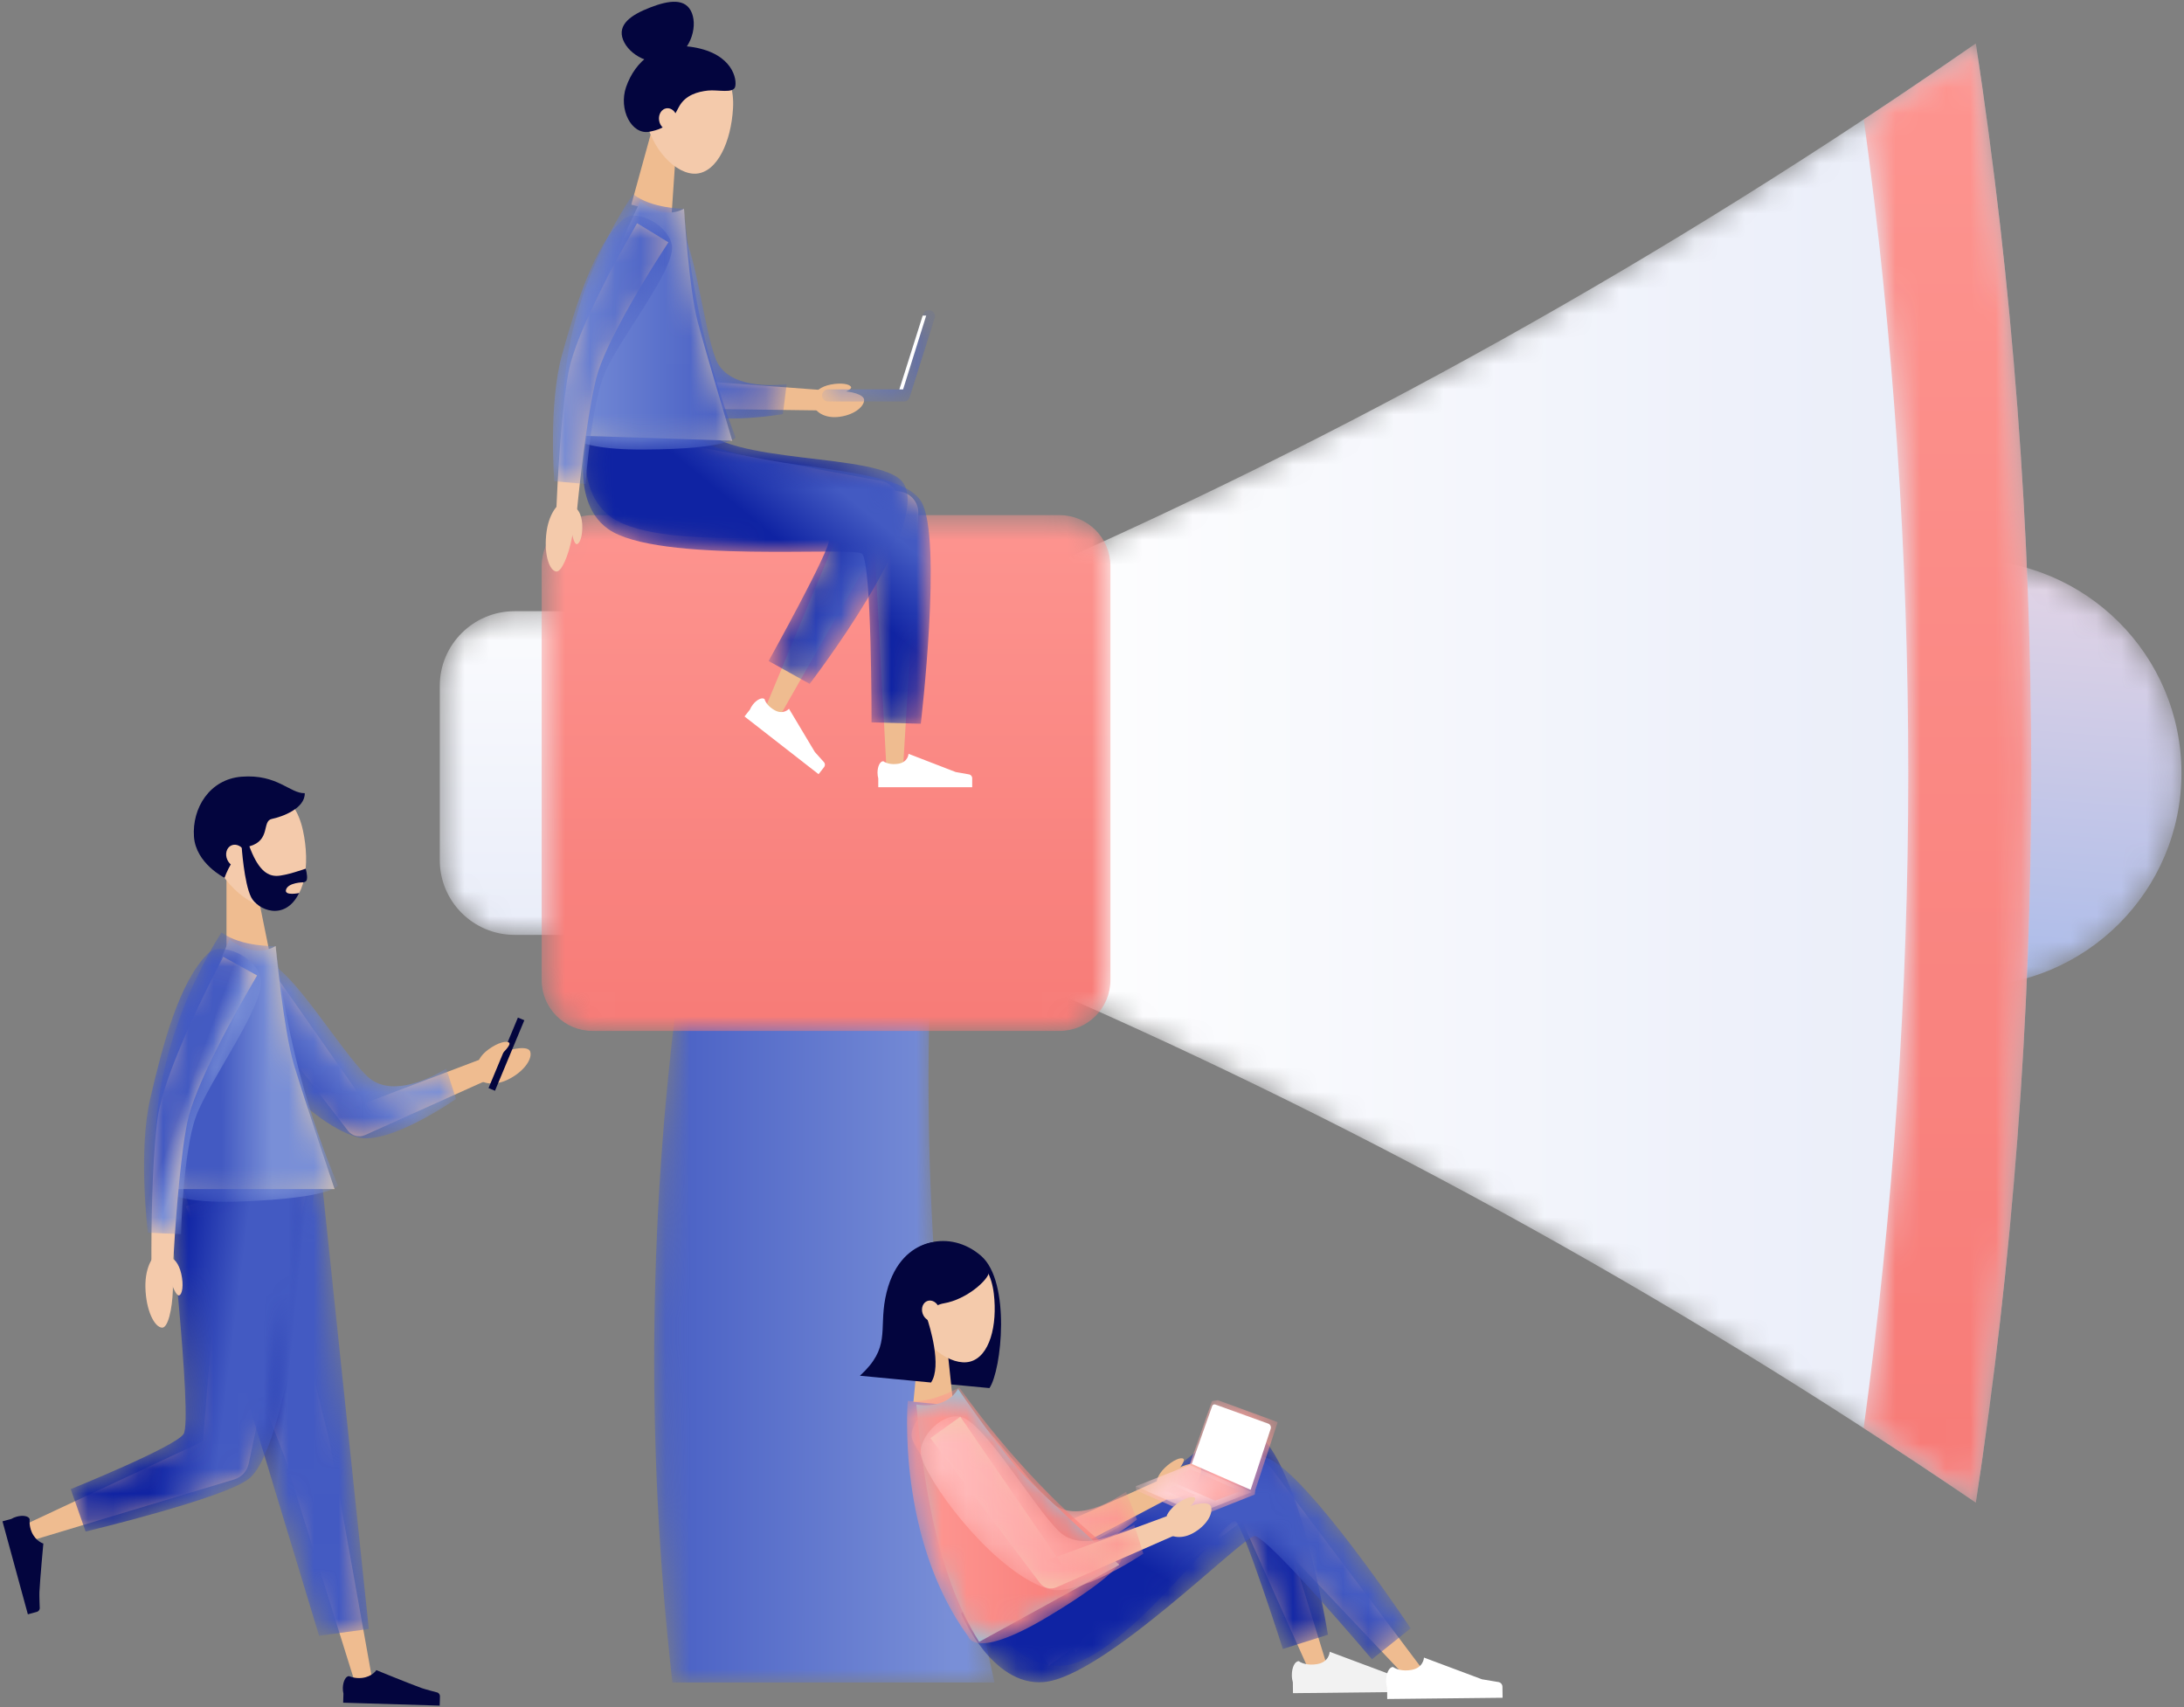<svg width="87" height="68" viewBox="0 0 87 68" fill="none" xmlns="http://www.w3.org/2000/svg">
<rect x="0" y="0" width="87" height="68" fill="#808080" stroke="none"/>
<g clip-path="url(#clip0_131_38983)">
<mask id="mask0_131_38983" style="mask-type:luminance" maskUnits="userSpaceOnUse" x="69" y="22" width="18" height="18">
<path d="M86.898 30.794C86.898 35.49 83.084 39.297 78.381 39.297C73.675 39.297 69.863 35.49 69.863 30.794C69.863 26.098 73.675 22.291 78.381 22.291C83.084 22.291 86.898 26.098 86.898 30.794Z" fill="url(#paint0_linear_131_38983)"/>
</mask>
<g mask="url(#mask0_131_38983)">
<path fill-rule="evenodd" clip-rule="evenodd" d="M86.898 30.794C86.898 35.49 83.084 39.297 78.381 39.297C73.675 39.297 69.863 35.49 69.863 30.794C69.863 26.098 73.675 22.291 78.381 22.291C83.084 22.291 86.898 26.098 86.898 30.794Z" fill="url(#paint1_linear_131_38983)"/>
</g>
<mask id="mask1_131_38983" style="mask-type:luminance" maskUnits="userSpaceOnUse" x="26" y="38" width="14" height="30">
<path d="M39.614 67.025C35.338 67.025 31.061 67.025 26.785 67.025C25.706 57.507 25.83 47.876 27.159 38.358C30.469 38.358 33.777 38.358 37.087 38.358C36.68 47.876 37.523 57.507 39.614 67.025Z" fill="url(#paint2_linear_131_38983)"/>
</mask>
<g mask="url(#mask1_131_38983)">
<path fill-rule="evenodd" clip-rule="evenodd" d="M39.614 67.025C35.338 67.025 31.061 67.025 26.785 67.025C25.706 57.507 25.83 47.876 27.159 38.358C30.469 38.358 33.777 38.358 37.087 38.358C36.68 47.876 37.523 57.507 39.614 67.025Z" fill="url(#paint3_linear_131_38983)"/>
</g>
<mask id="mask2_131_38983" style="mask-type:luminance" maskUnits="userSpaceOnUse" x="40" y="1" width="41" height="59">
<path d="M78.708 59.858C66.33 51.433 53.428 44.381 40.21 38.74C40.486 33.572 40.493 28.392 40.23 23.224C53.456 17.494 66.355 10.315 78.708 1.73C81.652 20.986 81.652 40.602 78.708 59.858Z" fill="url(#paint4_linear_131_38983)"/>
</mask>
<g mask="url(#mask2_131_38983)">
<path fill-rule="evenodd" clip-rule="evenodd" d="M78.708 59.858C66.33 51.433 53.428 44.381 40.21 38.74C40.486 33.572 40.493 28.392 40.23 23.224C53.456 17.494 66.355 10.315 78.708 1.73C81.652 20.986 81.652 40.602 78.708 59.858Z" fill="url(#paint5_linear_131_38983)"/>
</g>
<mask id="mask3_131_38983" style="mask-type:luminance" maskUnits="userSpaceOnUse" x="74" y="1" width="7" height="59">
<path d="M78.708 1.73C77.228 2.758 75.74 3.766 74.244 4.754C76.609 22.047 76.606 39.598 74.238 56.891C75.735 57.86 77.225 58.849 78.708 59.858C81.652 40.602 81.652 20.986 78.708 1.73Z" fill="url(#paint6_linear_131_38983)"/>
</mask>
<g mask="url(#mask3_131_38983)">
<path fill-rule="evenodd" clip-rule="evenodd" d="M78.708 1.73C77.228 2.758 75.74 3.766 74.244 4.754C76.609 22.047 76.606 39.598 74.238 56.891C75.735 57.86 77.225 58.849 78.708 59.858C81.652 40.602 81.652 20.986 78.708 1.73Z" fill="url(#paint7_linear_131_38983)"/>
</g>
<mask id="mask4_131_38983" style="mask-type:luminance" maskUnits="userSpaceOnUse" x="17" y="24" width="10" height="14">
<path d="M23.056 24.347H20.499C18.854 24.347 17.519 25.678 17.519 27.321V34.267C17.519 35.91 18.854 37.242 20.499 37.242H23.056C24.702 37.242 26.035 35.91 26.035 34.267V27.321C26.035 25.678 24.702 24.347 23.056 24.347Z" fill="url(#paint8_linear_131_38983)"/>
</mask>
<g mask="url(#mask4_131_38983)">
<path fill-rule="evenodd" clip-rule="evenodd" d="M23.056 24.347H20.499C18.854 24.347 17.519 25.678 17.519 27.321V34.267C17.519 35.91 18.854 37.242 20.499 37.242H23.056C24.702 37.242 26.035 35.91 26.035 34.267V27.321C26.035 25.678 24.702 24.347 23.056 24.347Z" fill="url(#paint9_linear_131_38983)"/>
</g>
<mask id="mask5_131_38983" style="mask-type:luminance" maskUnits="userSpaceOnUse" x="21" y="20" width="24" height="22">
<path d="M42.206 20.521H23.605C22.485 20.521 21.577 21.427 21.577 22.546V39.043C21.577 40.161 22.485 41.068 23.605 41.068H42.206C43.327 41.068 44.234 40.161 44.234 39.043V22.546C44.234 21.427 43.327 20.521 42.206 20.521Z" fill="url(#paint10_linear_131_38983)"/>
</mask>
<g mask="url(#mask5_131_38983)">
<path fill-rule="evenodd" clip-rule="evenodd" d="M42.206 20.521H23.605C22.485 20.521 21.577 21.427 21.577 22.546V39.043C21.577 40.161 22.485 41.068 23.605 41.068H42.206C43.327 41.068 44.234 40.161 44.234 39.043V22.546C44.234 21.427 43.327 20.521 42.206 20.521Z" fill="url(#paint11_linear_131_38983)"/>
</g>
<path fill-rule="evenodd" clip-rule="evenodd" d="M26.75 8.591L25.148 8.152L25.991 5.094L26.969 5.363L26.75 8.591Z" fill="#EFBC90"/>
<path fill-rule="evenodd" clip-rule="evenodd" d="M29.2 4.311C29.125 5.64 28.577 6.851 27.741 6.917C26.959 6.979 25.911 5.959 25.688 4.563C25.452 3.094 26.012 2.197 27.167 2.123C28.392 2.044 29.283 2.854 29.2 4.311Z" fill="#F4CAAB"/>
<path fill-rule="evenodd" clip-rule="evenodd" d="M27.043 4.262C27.3 3.777 27.811 3.651 28.196 3.608C28.583 3.564 29.209 3.736 29.285 3.458C29.363 3.18 29.205 2.15 27.625 1.881C26.194 1.638 25.3 2.438 24.942 3.462C24.631 4.357 25.157 5.385 25.872 5.247C26.586 5.108 26.731 4.849 27.043 4.262Z" fill="#03053E"/>
<path fill-rule="evenodd" clip-rule="evenodd" d="M26.969 4.69C27.003 4.926 26.871 5.141 26.674 5.17C26.476 5.198 26.289 5.03 26.255 4.794C26.22 4.557 26.352 4.343 26.549 4.314C26.747 4.285 26.934 4.454 26.969 4.69Z" fill="#F4CAAB"/>
<path fill-rule="evenodd" clip-rule="evenodd" d="M27.562 0.521C27.798 1.13 27.467 2.094 26.71 2.388C25.954 2.681 25.057 2.194 24.82 1.585C24.583 0.977 25.139 0.593 25.897 0.299C26.653 0.005 27.324 -0.087 27.562 0.521Z" fill="#03053E"/>
<path fill-rule="evenodd" clip-rule="evenodd" d="M34.423 15.944C34.408 16.235 33.955 16.569 33.336 16.614C32.764 16.655 32.388 16.331 32.384 16.038C32.378 15.381 34.445 15.495 34.423 15.944Z" fill="#EFBC90"/>
<path fill-rule="evenodd" clip-rule="evenodd" d="M35.089 19.156L34.974 19.135L26.723 17.611L25.271 17.343L24.909 20.463L26.384 20.533L33.542 20.871L30.645 27.819L30.507 28.149L31.111 28.445L31.288 28.134L35.682 20.429C35.728 20.348 35.762 20.256 35.781 20.16C35.867 19.692 35.558 19.242 35.089 19.156Z" fill="#EFBC90"/>
<path fill-rule="evenodd" clip-rule="evenodd" d="M35.889 19.587L35.784 19.567L26.63 17.885L25.179 17.618L24.801 20.717L26.275 20.805L34.816 21.315L35.285 30.117L35.303 30.474L35.981 30.477L36.002 30.119L36.58 20.467C36.605 20.047 36.313 19.665 35.889 19.587Z" fill="#EFBC90"/>
<mask id="mask6_131_38983" style="mask-type:luminance" maskUnits="userSpaceOnUse" x="23" y="16" width="14" height="12">
<path d="M27.807 16.884C28.854 18.567 35.074 17.985 35.969 19.221C37.165 20.869 32.252 27.242 32.252 27.242L30.618 26.331C30.618 26.331 33.122 21.823 33.021 21.5C32.893 21.089 26.067 22.062 24.22 20.506C22.787 19.298 23.496 16.884 23.496 16.884H27.807Z" fill="url(#paint12_linear_131_38983)"/>
</mask>
<g mask="url(#mask6_131_38983)">
<path fill-rule="evenodd" clip-rule="evenodd" d="M27.807 16.884C28.854 18.567 35.074 17.985 35.969 19.221C37.165 20.869 32.252 27.242 32.252 27.242L30.618 26.331C30.618 26.331 33.122 21.823 33.021 21.5C32.893 21.089 26.067 22.062 24.22 20.506C22.787 19.298 23.496 16.884 23.496 16.884H27.807Z" fill="url(#paint13_linear_131_38983)"/>
</g>
<mask id="mask7_131_38983" style="mask-type:luminance" maskUnits="userSpaceOnUse" x="23" y="16" width="15" height="13">
<path d="M27.32 16.884C28.233 18.952 35.652 18.188 36.704 19.991C37.553 21.445 36.68 28.83 36.68 28.83L34.718 28.776C34.718 28.776 34.729 22.489 34.345 22.063C34.062 21.749 26.186 22.474 24.22 21.07C22.538 19.868 23.495 16.884 23.495 16.884H27.32Z" fill="url(#paint14_linear_131_38983)"/>
</mask>
<g mask="url(#mask7_131_38983)">
<path fill-rule="evenodd" clip-rule="evenodd" d="M27.32 16.884C28.233 18.952 35.652 18.188 36.704 19.991C37.553 21.445 36.68 28.83 36.68 28.83L34.718 28.776C34.718 28.776 34.729 22.489 34.345 22.063C34.062 21.749 26.186 22.474 24.22 21.07C22.538 19.868 23.495 16.884 23.495 16.884H27.32Z" fill="url(#paint15_linear_131_38983)"/>
</g>
<path fill-rule="evenodd" clip-rule="evenodd" d="M26.97 9.261L28.086 15.607L27.555 15.153L32.21 15.498L32.633 15.529L32.597 16.348L32.173 16.343L27.505 16.281C27.249 16.278 27.035 16.097 26.982 15.857L25.42 8.845L26.848 8.562L26.97 9.261Z" fill="#EFBC90"/>
<mask id="mask8_131_38983" style="mask-type:luminance" maskUnits="userSpaceOnUse" x="24" y="8" width="8" height="9">
<path d="M24.773 9.409C24.662 10.928 25.646 14.873 27.198 16.23C28.12 17.036 31.188 16.495 31.188 16.495L31.337 15.3C31.337 15.3 29.043 15.645 28.517 14.313C27.993 12.981 27.662 9.345 26.887 8.791C26.203 8.302 24.822 8.727 24.773 9.409Z" fill="url(#paint16_linear_131_38983)"/>
</mask>
<g mask="url(#mask8_131_38983)">
<path fill-rule="evenodd" clip-rule="evenodd" d="M24.773 9.409C24.662 10.928 25.646 14.873 27.198 16.23C28.12 17.036 31.188 16.495 31.188 16.495L31.337 15.3C31.337 15.3 29.043 15.645 28.517 14.313C27.993 12.981 27.662 9.345 26.887 8.791C26.203 8.302 24.822 8.727 24.773 9.409Z" fill="url(#paint17_linear_131_38983)"/>
</g>
<path fill-rule="evenodd" clip-rule="evenodd" d="M25.514 8.004C25.514 8.004 26.36 8.794 27.247 8.314C27.247 8.314 27.442 11.499 27.789 12.807C28.136 14.115 29.17 17.555 29.17 17.555L22.841 17.349C22.767 14.445 23.971 11.189 25.514 8.004Z" fill="#DBC6AF"/>
<mask id="mask9_131_38983" style="mask-type:luminance" maskUnits="userSpaceOnUse" x="22" y="7" width="8" height="11">
<path d="M25.221 7.734C25.221 7.734 22.049 12.151 22.508 16.988C22.508 16.988 22.217 17.926 25.654 17.909C29.09 17.891 29.302 17.425 29.302 17.425C28.299 14.804 27.551 11.851 27.247 8.314C27.247 8.314 25.963 8.32 25.221 7.734Z" fill="url(#paint18_linear_131_38983)"/>
</mask>
<g mask="url(#mask9_131_38983)">
<path fill-rule="evenodd" clip-rule="evenodd" d="M25.221 7.734C25.221 7.734 22.049 12.151 22.508 16.988C22.508 16.988 22.217 17.926 25.654 17.909C29.09 17.891 29.302 17.425 29.302 17.425C28.299 14.804 27.551 11.851 27.247 8.314C27.247 8.314 25.963 8.32 25.221 7.734Z" fill="url(#paint19_linear_131_38983)"/>
</g>
<path fill-rule="evenodd" clip-rule="evenodd" d="M26.241 10.25C25.779 10.974 25.326 11.73 24.909 12.487C24.701 12.866 24.5 13.249 24.315 13.633C24.13 14.017 23.96 14.407 23.833 14.785C23.803 14.88 23.776 14.97 23.751 15.063L23.68 15.37C23.635 15.578 23.593 15.788 23.555 16.001C23.477 16.427 23.409 16.858 23.346 17.291C23.223 18.157 23.118 19.033 23.028 19.903L22.986 20.324L22.163 20.267L22.183 19.845C22.223 18.952 22.279 18.068 22.355 17.178C22.393 16.733 22.438 16.288 22.492 15.839C22.52 15.616 22.552 15.39 22.587 15.164L22.646 14.822C22.671 14.699 22.7 14.575 22.732 14.458C22.863 13.99 23.028 13.56 23.203 13.137C23.38 12.716 23.57 12.305 23.767 11.899C24.162 11.086 24.578 10.3 25.028 9.51L25.379 8.892L26.625 9.652L26.241 10.25Z" fill="#F4CAAB"/>
<mask id="mask10_131_38983" style="mask-type:luminance" maskUnits="userSpaceOnUse" x="22" y="8" width="5" height="12">
<path d="M24.814 8.741C23.676 9.756 22.942 12.141 22.389 14.126C21.837 16.11 22.08 19.171 22.08 19.171L23.328 19.28C23.328 19.28 23.536 16.186 24.087 14.865C24.639 13.544 26.934 10.702 26.763 9.764C26.612 8.939 25.325 8.285 24.814 8.741Z" fill="url(#paint20_linear_131_38983)"/>
</mask>
<g mask="url(#mask10_131_38983)">
<path fill-rule="evenodd" clip-rule="evenodd" d="M24.814 8.741C23.676 9.756 22.942 12.141 22.389 14.126C21.837 16.11 22.08 19.171 22.08 19.171L23.328 19.28C23.328 19.28 23.536 16.186 24.087 14.865C24.639 13.544 26.934 10.702 26.763 9.764C26.612 8.939 25.325 8.285 24.814 8.741Z" fill="url(#paint21_linear_131_38983)"/>
</g>
<path fill-rule="evenodd" clip-rule="evenodd" d="M22.142 22.765C21.86 22.695 21.653 22.018 21.775 21.162C21.888 20.374 22.31 19.914 22.601 19.961C23.25 20.066 22.581 22.873 22.142 22.765Z" fill="#F4CAAB"/>
<path fill-rule="evenodd" clip-rule="evenodd" d="M22.978 21.676C23.105 21.657 23.218 21.325 23.193 20.885C23.169 20.479 23 20.222 22.871 20.23C22.582 20.246 22.782 21.706 22.978 21.676Z" fill="#F4CAAB"/>
<path fill-rule="evenodd" clip-rule="evenodd" d="M38.583 30.845L38.069 30.754V30.754L36.19 30.028V30.044C36.19 30.044 36.168 30.365 35.779 30.425C35.491 30.47 35.305 30.393 35.225 30.35C35.207 30.333 35.192 30.323 35.183 30.323C35.058 30.323 34.956 30.528 34.956 30.78C34.956 30.864 34.968 30.941 34.986 31.008V31.359H38.728V31.004C38.728 30.921 38.664 30.852 38.583 30.845Z" fill="white"/>
<path fill-rule="evenodd" clip-rule="evenodd" d="M32.809 30.346L32.461 29.958V29.959L31.429 28.233L31.419 28.244C31.419 28.244 31.203 28.484 30.858 28.292C30.604 28.15 30.504 27.976 30.469 27.893C30.465 27.868 30.46 27.851 30.453 27.846C30.354 27.769 30.147 27.868 29.991 28.067C29.941 28.132 29.901 28.2 29.875 28.265L29.658 28.541L32.608 30.84L32.827 30.56C32.877 30.495 32.87 30.402 32.809 30.346Z" fill="white"/>
<path fill-rule="evenodd" clip-rule="evenodd" d="M33.904 15.424C33.868 15.302 33.524 15.234 33.089 15.319C32.691 15.398 32.458 15.601 32.483 15.728C32.539 16.011 33.961 15.614 33.904 15.424Z" fill="#EFBC90"/>
<path fill-rule="evenodd" clip-rule="evenodd" d="M39.415 55.295L36.581 55.025C35.823 53.351 35.587 52.082 35.833 50.801C36.094 49.428 37.842 48.949 39.083 50.029C40.271 51.063 39.903 54.575 39.415 55.295Z" fill="#03053E"/>
<path fill-rule="evenodd" clip-rule="evenodd" d="M37.978 55.993L36.387 55.842L36.678 52.805L37.649 52.898L37.978 55.993Z" fill="#EFBC90"/>
<path fill-rule="evenodd" clip-rule="evenodd" d="M39.589 51.532C39.739 52.804 39.42 54.042 38.639 54.242C37.908 54.431 36.746 53.638 36.303 52.352C35.835 50.998 36.217 50.056 37.298 49.795C38.448 49.518 39.425 50.138 39.589 51.532Z" fill="#F4CAAB"/>
<path fill-rule="evenodd" clip-rule="evenodd" d="M37.693 49.49C37.331 49.456 37.08 49.465 36.757 49.594C36.238 49.803 35.526 50.352 35.264 51.726C35.019 53.007 35.477 53.689 34.255 54.803L37.088 55.073C37.533 54.417 37.025 52.801 36.932 52.522C37.036 52.269 37.166 51.993 37.6 51.919C38.531 51.758 39.364 50.973 39.39 50.697C39.417 50.421 38.66 49.582 37.693 49.49Z" fill="#03053E"/>
<path fill-rule="evenodd" clip-rule="evenodd" d="M37.411 52.106C37.485 52.324 37.398 52.55 37.216 52.611C37.035 52.673 36.828 52.546 36.754 52.328C36.68 52.111 36.767 51.885 36.949 51.823C37.13 51.762 37.337 51.889 37.411 52.106Z" fill="#F4CAAB"/>
<path fill-rule="evenodd" clip-rule="evenodd" d="M48.923 57.467L48.828 57.537L42.016 62.517L40.819 63.394L42.858 65.811L43.927 64.781L49.114 59.781L52.212 66.693L52.36 67.022L52.994 66.785L52.888 66.44L50.266 57.912C50.238 57.823 50.195 57.733 50.137 57.654C49.854 57.268 49.31 57.184 48.923 57.467Z" fill="#EFBC90"/>
<path fill-rule="evenodd" clip-rule="evenodd" d="M49.558 58.287L49.465 58.34L41.344 62.998L40.056 63.736L41.786 66.358L49.862 60.31L55.961 66.759L56.209 67.021L56.73 66.584L56.513 66.295L50.662 58.513C50.408 58.175 49.935 58.071 49.558 58.287Z" fill="#EFBC90"/>
<mask id="mask11_131_38983" style="mask-type:luminance" maskUnits="userSpaceOnUse" x="39" y="56" width="14" height="11">
<path d="M42.231 61.222C44.189 61.619 48.054 56.671 49.578 56.868C51.613 57.132 52.899 65.12 52.899 65.12L51.102 65.687C51.102 65.687 49.523 60.746 49.215 60.596C48.826 60.407 44.831 66.068 42.415 66.344C40.539 66.559 39.256 64.375 39.256 64.375L42.231 61.222Z" fill="url(#paint22_linear_131_38983)"/>
</mask>
<g mask="url(#mask11_131_38983)">
<path fill-rule="evenodd" clip-rule="evenodd" d="M42.231 61.222C44.189 61.619 48.054 56.671 49.578 56.868C51.613 57.132 52.899 65.12 52.899 65.12L51.102 65.687C51.102 65.687 49.523 60.746 49.215 60.596C48.826 60.407 44.831 66.068 42.415 66.344C40.539 66.559 39.256 64.375 39.256 64.375L42.231 61.222Z" fill="url(#paint23_linear_131_38983)"/>
</g>
<mask id="mask12_131_38983" style="mask-type:luminance" maskUnits="userSpaceOnUse" x="38" y="58" width="19" height="10">
<path d="M41.221 61.78C43.27 62.774 48.464 57.367 50.447 58.067C52.047 58.632 56.193 64.865 56.193 64.865L54.653 66.099C54.653 66.099 50.562 61.268 49.987 61.19C49.566 61.133 43.995 66.806 41.572 67.007C39.497 67.178 38.285 64.266 38.285 64.266L41.221 61.78Z" fill="url(#paint24_linear_131_38983)"/>
</mask>
<g mask="url(#mask12_131_38983)">
<path fill-rule="evenodd" clip-rule="evenodd" d="M41.221 61.78C43.27 62.774 48.464 57.367 50.447 58.067C52.047 58.632 56.193 64.865 56.193 64.865L54.653 66.099C54.653 66.099 50.562 61.268 49.987 61.19C49.566 61.133 43.995 66.806 41.572 67.007C39.497 67.178 38.285 64.266 38.285 64.266L41.221 61.78Z" fill="url(#paint25_linear_131_38983)"/>
</g>
<path fill-rule="evenodd" clip-rule="evenodd" d="M38.213 56.218L42.18 61.215L41.492 61.067L45.706 59.177L46.095 59.003L46.457 59.744L46.08 59.942L41.991 62.089C41.761 62.209 41.487 62.151 41.323 61.965L41.303 61.941L36.642 56.592L37.768 55.658L38.213 56.218Z" fill="#EFBC90"/>
<mask id="mask13_131_38983" style="mask-type:luminance" maskUnits="userSpaceOnUse" x="36" y="55" width="10" height="8">
<path d="M36.362 57.389C36.984 58.762 39.786 61.682 41.779 62.132C42.962 62.399 45.292 60.532 45.292 60.532L44.857 59.422C44.857 59.422 43.022 60.803 41.937 59.891C40.852 58.98 38.845 55.972 37.908 55.856C37.083 55.752 36.082 56.772 36.362 57.389Z" fill="url(#paint26_linear_131_38983)"/>
</mask>
<g mask="url(#mask13_131_38983)">
<path fill-rule="evenodd" clip-rule="evenodd" d="M36.362 57.389C36.984 58.762 39.786 61.682 41.779 62.132C42.962 62.399 45.292 60.532 45.292 60.532L44.857 59.422C44.857 59.422 43.022 60.803 41.937 59.891C40.852 58.98 38.845 55.972 37.908 55.856C37.083 55.752 36.082 56.772 36.362 57.389Z" fill="url(#paint27_linear_131_38983)"/>
</g>
<path fill-rule="evenodd" clip-rule="evenodd" d="M36.504 55.948C36.504 55.948 37.644 56.197 38.164 55.327C38.164 55.327 39.971 57.982 40.946 58.936C41.92 59.889 44.587 62.334 44.587 62.334L39.005 65.404C37.446 62.93 36.811 59.495 36.504 55.948Z" fill="#76D3F4"/>
<mask id="mask14_131_38983" style="mask-type:luminance" maskUnits="userSpaceOnUse" x="36" y="55" width="9" height="11">
<path d="M36.16 55.804C36.16 55.804 35.69 61.253 38.577 65.202C38.577 65.202 38.808 66.162 41.772 64.384C44.736 62.606 44.679 62.093 44.679 62.093C42.462 60.341 40.294 58.17 38.21 55.267C38.21 55.267 37.102 55.931 36.16 55.804Z" fill="url(#paint28_linear_131_38983)"/>
</mask>
<g mask="url(#mask14_131_38983)">
<path fill-rule="evenodd" clip-rule="evenodd" d="M36.16 55.804C36.16 55.804 35.69 61.253 38.577 65.202C38.577 65.202 38.808 66.162 41.772 64.384C44.736 62.606 44.679 62.093 44.679 62.093C42.462 60.341 40.294 58.17 38.21 55.267C38.21 55.267 37.102 55.931 36.16 55.804Z" fill="url(#paint29_linear_131_38983)"/>
</g>
<path fill-rule="evenodd" clip-rule="evenodd" d="M38.659 57.025L42.333 62.37L41.658 62.175L46.064 60.552L46.464 60.404L46.774 61.169L46.383 61.341L42.085 63.229C41.847 63.334 41.577 63.257 41.427 63.059L41.409 63.034L37.497 57.86L37.065 57.289L38.254 56.436L38.659 57.025Z" fill="#F4CAAB"/>
<mask id="mask15_131_38983" style="mask-type:luminance" maskUnits="userSpaceOnUse" x="36" y="56" width="10" height="8">
<path d="M36.709 58.076C37.244 59.512 39.771 62.701 41.759 63.297C42.939 63.65 45.546 61.891 45.546 61.891L45.183 60.734C45.183 60.734 43.225 62.006 42.189 61.005C41.151 60.004 39.196 56.62 38.254 56.436C37.423 56.273 36.469 57.43 36.709 58.076Z" fill="url(#paint30_linear_131_38983)"/>
</mask>
<g mask="url(#mask15_131_38983)">
<path fill-rule="evenodd" clip-rule="evenodd" d="M36.709 58.076C37.244 59.512 39.771 62.701 41.759 63.297C42.939 63.65 45.546 61.891 45.546 61.891L45.183 60.734C45.183 60.734 43.225 62.006 42.189 61.005C41.151 60.004 39.196 56.62 38.254 56.436C37.423 56.273 36.469 57.43 36.709 58.076Z" fill="url(#paint31_linear_131_38983)"/>
</g>
<path fill-rule="evenodd" clip-rule="evenodd" d="M47.81 58.391C47.945 58.651 47.719 59.17 47.203 59.522C46.728 59.846 46.235 59.755 46.084 59.5C45.745 58.933 47.602 57.989 47.81 58.391Z" fill="#EFBC90"/>
<path fill-rule="evenodd" clip-rule="evenodd" d="M47.145 58.115C47.048 58.031 46.72 58.163 46.401 58.471C46.106 58.756 46.023 59.054 46.113 59.148C46.316 59.357 47.297 58.244 47.145 58.115Z" fill="#EFBC90"/>
<path fill-rule="evenodd" clip-rule="evenodd" d="M55.915 66.769L55.283 66.664V66.664L52.967 65.798V65.817C52.967 65.817 52.944 66.212 52.466 66.291C52.113 66.35 51.882 66.258 51.786 66.206C51.763 66.185 51.743 66.174 51.733 66.174C51.58 66.175 51.457 66.428 51.461 66.738C51.461 66.84 51.477 66.935 51.501 67.017L51.506 67.448L56.1 67.398L56.096 66.962C56.095 66.861 56.017 66.777 55.915 66.769Z" fill="#F2F2F2"/>
<path fill-rule="evenodd" clip-rule="evenodd" d="M59.671 67.002L59.039 66.896V66.897L56.722 66.03V66.049C56.722 66.049 56.698 66.444 56.22 66.523C55.867 66.582 55.638 66.49 55.541 66.438C55.518 66.418 55.499 66.406 55.489 66.406C55.334 66.408 55.213 66.66 55.215 66.971C55.217 67.073 55.231 67.168 55.256 67.25L55.26 67.681L59.856 67.631L59.85 67.194C59.85 67.093 59.771 67.01 59.671 67.002Z" fill="white"/>
<mask id="mask16_131_38983" style="mask-type:luminance" maskUnits="userSpaceOnUse" x="45" y="55" width="6" height="6">
<path d="M50.872 56.642L48.521 55.779L48.506 55.777L48.296 55.808L48.274 55.826L47.392 58.344L47.376 58.36L45.241 59.205L45.237 59.206L45.26 59.357L45.276 59.378L47.69 60.436L47.711 60.437L49.85 59.59L49.969 59.544L49.986 59.522L50.005 59.361L50.006 59.356L50.888 56.677C50.893 56.663 50.885 56.648 50.872 56.642Z" fill="url(#paint32_linear_131_38983)"/>
</mask>
<g mask="url(#mask16_131_38983)">
<path fill-rule="evenodd" clip-rule="evenodd" d="M50.872 56.642L48.521 55.779L48.506 55.777L48.296 55.808L48.274 55.826L47.392 58.344L47.376 58.36L45.241 59.205L45.237 59.206L45.26 59.357L45.276 59.378L47.69 60.436L47.711 60.437L49.85 59.59L49.969 59.544L49.986 59.522L50.005 59.361L50.006 59.356L50.888 56.677C50.893 56.663 50.885 56.648 50.872 56.642Z" fill="url(#paint33_linear_131_38983)"/>
</g>
<path fill-rule="evenodd" clip-rule="evenodd" d="M50.529 56.714L48.417 55.952C48.365 55.929 48.306 55.956 48.288 56.008L47.473 58.316L49.819 59.345L50.619 56.914C50.645 56.834 50.605 56.747 50.529 56.714Z" fill="white"/>
<mask id="mask17_131_38983" style="mask-type:luminance" maskUnits="userSpaceOnUse" x="45" y="58" width="5" height="3">
<path d="M49.857 59.439L47.388 58.356L45.239 59.206L47.708 60.29L49.857 59.439Z" fill="url(#paint34_linear_131_38983)"/>
</mask>
<g mask="url(#mask17_131_38983)">
<path fill-rule="evenodd" clip-rule="evenodd" d="M49.857 59.439L47.388 58.356L45.239 59.206L47.708 60.29L49.857 59.439Z" fill="url(#paint35_linear_131_38983)"/>
</g>
<mask id="mask18_131_38983" style="mask-type:luminance" maskUnits="userSpaceOnUse" x="46" y="58" width="4" height="2">
<path d="M49.412 59.4L47.44 58.526L46.431 58.91L48.402 59.783L49.412 59.4Z" fill="url(#paint36_linear_131_38983)"/>
</mask>
<g mask="url(#mask18_131_38983)">
<path fill-rule="evenodd" clip-rule="evenodd" d="M49.412 59.4L47.44 58.526L46.431 58.91L48.402 59.783L49.412 59.4Z" fill="url(#paint37_linear_131_38983)"/>
</g>
<mask id="mask19_131_38983" style="mask-type:luminance" maskUnits="userSpaceOnUse" x="46" y="59" width="2" height="1">
<path d="M47.638 59.564L46.798 59.192L46.368 59.355L47.207 59.727L47.638 59.564Z" fill="url(#paint38_linear_131_38983)"/>
</mask>
<g mask="url(#mask19_131_38983)">
<path fill-rule="evenodd" clip-rule="evenodd" d="M47.638 59.564L46.798 59.192L46.368 59.355L47.207 59.727L47.638 59.564Z" fill="url(#paint39_linear_131_38983)"/>
</g>
<path fill-rule="evenodd" clip-rule="evenodd" d="M48.234 60.005C48.344 60.276 48.072 60.772 47.524 61.074C47.02 61.353 46.539 61.216 46.411 60.949C46.128 60.352 48.064 59.585 48.234 60.005Z" fill="#F4CAAB"/>
<path fill-rule="evenodd" clip-rule="evenodd" d="M47.598 59.668C47.508 59.576 47.17 59.676 46.823 59.954C46.503 60.209 46.392 60.498 46.473 60.6C46.655 60.827 47.738 59.811 47.598 59.668Z" fill="#F4CAAB"/>
<mask id="mask20_131_38983" style="mask-type:luminance" maskUnits="userSpaceOnUse" x="32" y="12" width="6" height="4">
<path d="M37.075 12.366C36.948 12.326 36.812 12.396 36.771 12.524L35.826 15.512H32.988C32.854 15.512 32.746 15.62 32.746 15.754C32.746 15.887 32.854 15.995 32.988 15.995H36.007C36.128 15.995 36.229 15.904 36.246 15.787L37.233 12.669C37.273 12.542 37.203 12.406 37.075 12.366Z" fill="url(#paint40_linear_131_38983)"/>
</mask>
<g mask="url(#mask20_131_38983)">
<path fill-rule="evenodd" clip-rule="evenodd" d="M37.075 12.366C36.948 12.326 36.812 12.396 36.771 12.524L35.826 15.512H32.988C32.854 15.512 32.746 15.62 32.746 15.754C32.746 15.887 32.854 15.995 32.988 15.995H36.007C36.128 15.995 36.229 15.904 36.246 15.787L37.233 12.669C37.273 12.542 37.203 12.406 37.075 12.366Z" fill="url(#paint41_linear_131_38983)"/>
</g>
<path fill-rule="evenodd" clip-rule="evenodd" d="M35.826 15.512H35.975L36.895 12.573H36.755L35.826 15.512Z" fill="white"/>
<path fill-rule="evenodd" clip-rule="evenodd" d="M10.774 38.125H9.022V34.778H10.093L10.774 38.125Z" fill="#EFBC90"/>
<path fill-rule="evenodd" clip-rule="evenodd" d="M12.069 33.084C12.365 34.458 12.146 35.843 11.315 36.144C10.537 36.425 9.183 35.68 8.565 34.322C7.913 32.892 8.231 31.824 9.385 31.426C10.612 31.003 11.745 31.579 12.069 33.084Z" fill="#F4CAAB"/>
<path fill-rule="evenodd" clip-rule="evenodd" d="M9.624 30.94C8.35 31.04 7.645 32.193 7.727 33.333C7.804 34.398 8.944 34.967 8.944 34.967C8.944 34.967 9.319 33.886 9.937 33.714C10.796 33.473 10.424 32.706 10.827 32.623C11.245 32.537 12.156 32.205 12.14 31.596C11.552 31.617 11.055 30.829 9.624 30.94Z" fill="#03053E"/>
<path fill-rule="evenodd" clip-rule="evenodd" d="M9.751 33.938C9.854 34.168 9.783 34.424 9.59 34.51C9.398 34.596 9.159 34.479 9.055 34.249C8.952 34.02 9.025 33.764 9.216 33.678C9.408 33.592 9.648 33.708 9.751 33.938Z" fill="#F4CAAB"/>
<path fill-rule="evenodd" clip-rule="evenodd" d="M9.624 33.693C9.624 33.693 9.72 35.177 10.004 35.741C10.251 36.232 11.331 36.739 11.92 35.574C11.92 35.574 11.324 35.698 11.392 35.447C11.471 35.151 12.084 35.147 12.084 35.147C12.084 35.147 12.204 35.141 12.225 35.032C12.257 34.868 12.177 34.604 12.177 34.604C12.177 34.604 11.367 34.892 11.017 34.892C10.621 34.892 10.262 34.613 9.926 33.693H9.624Z" fill="#03053E"/>
<path fill-rule="evenodd" clip-rule="evenodd" d="M14.743 66.424L13.132 57.431L12.037 52.999L10.562 47.049L7.402 48.054L9.639 53.717C10.192 55.125 10.754 56.531 11.302 57.944L14.007 66.603L14.121 66.965L14.81 66.797L14.743 66.424Z" fill="#EFBC90"/>
<path fill-rule="evenodd" clip-rule="evenodd" d="M8.922 47.086L8.084 57.417L1.431 60.53L1.088 60.691L1.339 61.345L1.702 61.235L9.33 58.934C9.611 58.848 9.841 58.616 9.905 58.308L9.933 58.182L12.197 47.564L8.922 47.086Z" fill="#EFBC90"/>
<mask id="mask21_131_38983" style="mask-type:luminance" maskUnits="userSpaceOnUse" x="6" y="46" width="9" height="20">
<path d="M6.939 46.127L12.845 47.272L14.691 64.891L12.711 65.162L6.939 46.127Z" fill="url(#paint42_linear_131_38983)"/>
</mask>
<g mask="url(#mask21_131_38983)">
<path fill-rule="evenodd" clip-rule="evenodd" d="M6.939 46.127L12.845 47.272L14.691 64.891L12.711 65.162L6.939 46.127Z" fill="url(#paint43_linear_131_38983)"/>
</g>
<mask id="mask22_131_38983" style="mask-type:luminance" maskUnits="userSpaceOnUse" x="2" y="46" width="11" height="16">
<path d="M6.65 47.302L12.608 46.472C12.608 46.472 11.694 57.502 9.912 58.909C8.921 59.692 3.41 61.009 3.41 61.009L2.817 59.32C2.817 59.32 6.965 57.644 7.313 57.126C7.69 56.562 6.65 47.302 6.65 47.302Z" fill="url(#paint44_linear_131_38983)"/>
</mask>
<g mask="url(#mask22_131_38983)">
<path fill-rule="evenodd" clip-rule="evenodd" d="M6.65 47.302L12.608 46.472C12.608 46.472 11.694 57.502 9.912 58.909C8.921 59.692 3.41 61.009 3.41 61.009L2.817 59.32C2.817 59.32 6.965 57.644 7.313 57.126C7.69 56.562 6.65 47.302 6.65 47.302Z" fill="url(#paint45_linear_131_38983)"/>
</g>
<path fill-rule="evenodd" clip-rule="evenodd" d="M10.897 38.739L14.802 44.31L14.092 44.112L18.696 42.367L19.115 42.208L19.448 43.008L19.04 43.191L14.548 45.213C14.302 45.325 14.016 45.247 13.858 45.041L13.838 45.015L9.686 39.626L9.228 39.031L10.466 38.125L10.897 38.739Z" fill="#EFBC90"/>
<mask id="mask23_131_38983" style="mask-type:luminance" maskUnits="userSpaceOnUse" x="8" y="38" width="11" height="8">
<path d="M8.861 39.86C9.435 41.361 12.142 44.696 14.233 45.301C15.474 45.661 18.166 43.776 18.166 43.776L17.775 42.566C17.775 42.566 15.734 43.919 14.637 42.88C13.54 41.84 11.596 38.511 10.606 38.326C9.734 38.164 8.604 39.185 8.861 39.86Z" fill="url(#paint46_linear_131_38983)"/>
</mask>
<g mask="url(#mask23_131_38983)">
<path fill-rule="evenodd" clip-rule="evenodd" d="M8.861 39.86C9.435 41.361 12.142 44.696 14.233 45.301C15.474 45.661 18.166 43.776 18.166 43.776L17.775 42.566C17.775 42.566 15.734 43.919 14.637 42.88C13.54 41.84 11.596 38.511 10.606 38.326C9.734 38.164 8.604 39.185 8.861 39.86Z" fill="url(#paint47_linear_131_38983)"/>
</g>
<path fill-rule="evenodd" clip-rule="evenodd" d="M9.142 37.418C9.142 37.418 10.061 38.222 10.98 37.686C10.98 37.686 11.295 41.038 11.706 42.406C12.118 43.774 13.327 47.367 13.327 47.367H6.644C6.465 44.307 7.624 40.83 9.142 37.418Z" fill="#DBC6AF"/>
<mask id="mask24_131_38983" style="mask-type:luminance" maskUnits="userSpaceOnUse" x="6" y="37" width="8" height="11">
<path d="M8.824 37.143C8.824 37.143 5.629 41.911 6.28 46.998C6.28 46.998 6.006 47.997 9.631 47.861C13.255 47.724 13.462 47.225 13.462 47.225C12.315 44.495 11.424 41.406 10.98 37.686C10.98 37.686 9.626 37.736 8.824 37.143Z" fill="url(#paint48_linear_131_38983)"/>
</mask>
<g mask="url(#mask24_131_38983)">
<path fill-rule="evenodd" clip-rule="evenodd" d="M8.824 37.143C8.824 37.143 5.629 41.911 6.28 46.998C6.28 46.998 6.006 47.997 9.631 47.861C13.255 47.724 13.462 47.225 13.462 47.225C12.315 44.495 11.424 41.406 10.98 37.686C10.98 37.686 9.626 37.736 8.824 37.143Z" fill="url(#paint49_linear_131_38983)"/>
</g>
<path fill-rule="evenodd" clip-rule="evenodd" d="M9.865 39.506C9.409 40.29 8.968 41.108 8.563 41.926C8.361 42.335 8.167 42.748 7.99 43.162C7.814 43.576 7.652 43.994 7.536 44.399C7.508 44.5 7.484 44.597 7.463 44.696L7.401 45.023C7.364 45.245 7.329 45.468 7.298 45.694C7.237 46.147 7.186 46.604 7.14 47.064C7.05 47.982 6.979 48.911 6.926 49.832L6.899 50.278L6.031 50.257V49.81C6.032 48.867 6.051 47.932 6.088 46.99C6.109 46.519 6.134 46.048 6.171 45.573C6.189 45.336 6.213 45.096 6.239 44.856L6.287 44.492C6.307 44.362 6.332 44.23 6.361 44.105C6.476 43.606 6.63 43.145 6.795 42.691C6.963 42.238 7.144 41.796 7.331 41.359C7.71 40.483 8.113 39.636 8.55 38.782L8.892 38.114L10.241 38.857L9.865 39.506Z" fill="#F4CAAB"/>
<mask id="mask25_131_38983" style="mask-type:luminance" maskUnits="userSpaceOnUse" x="5" y="37" width="6" height="13">
<path d="M8.288 37.981C7.136 39.104 6.473 41.653 5.983 43.771C5.492 45.888 5.891 49.104 5.891 49.104L7.212 49.162C7.212 49.162 7.288 45.889 7.808 44.471C8.328 43.053 10.615 39.95 10.392 38.969C10.193 38.106 8.806 37.477 8.288 37.981Z" fill="url(#paint50_linear_131_38983)"/>
</mask>
<g mask="url(#mask25_131_38983)">
<path fill-rule="evenodd" clip-rule="evenodd" d="M8.288 37.981C7.136 39.104 6.473 41.653 5.983 43.771C5.492 45.888 5.891 49.104 5.891 49.104L7.212 49.162C7.212 49.162 7.288 45.889 7.808 44.471C8.328 43.053 10.615 39.95 10.392 38.969C10.193 38.106 8.806 37.477 8.288 37.981Z" fill="url(#paint51_linear_131_38983)"/>
</g>
<path fill-rule="evenodd" clip-rule="evenodd" d="M21.119 41.885C21.222 42.175 20.871 42.697 20.227 43.009C19.632 43.296 19.099 43.144 18.978 42.858C18.707 42.221 20.962 41.437 21.119 41.885Z" fill="#EFBC90"/>
<path fill-rule="evenodd" clip-rule="evenodd" d="M7.135 51.603C7.263 51.561 7.323 51.196 7.22 50.742C7.127 50.324 6.905 50.086 6.771 50.116C6.473 50.183 6.935 51.668 7.135 51.603Z" fill="#F4CAAB"/>
<path fill-rule="evenodd" clip-rule="evenodd" d="M17.381 67.411C17.381 67.411 16.926 67.291 16.799 67.246C16.296 67.065 14.992 66.531 14.992 66.531C14.992 66.531 14.831 66.79 14.428 66.84C14.131 66.877 13.913 66.77 13.904 66.77C13.776 66.766 13.665 66.974 13.657 67.233C13.655 67.318 13.664 67.398 13.681 67.468L13.67 67.828L17.515 67.944L17.525 67.578C17.528 67.494 17.466 67.421 17.381 67.411Z" fill="#03053E"/>
<path fill-rule="evenodd" clip-rule="evenodd" d="M1.582 64.025C1.582 64.025 1.563 63.555 1.57 63.421C1.596 62.887 1.727 61.487 1.727 61.487C1.727 61.487 1.433 61.408 1.267 61.039C1.146 60.766 1.184 60.526 1.182 60.518C1.149 60.394 0.918 60.348 0.665 60.417C0.584 60.439 0.51 60.471 0.448 60.508L0.099 60.603L1.11 64.307L1.463 64.211C1.545 64.189 1.596 64.108 1.582 64.025Z" fill="#03053E"/>
<path fill-rule="evenodd" clip-rule="evenodd" d="M19.718 43.451L19.461 43.344L20.631 40.536L20.887 40.642L19.718 43.451Z" fill="#03053E"/>
<path fill-rule="evenodd" clip-rule="evenodd" d="M20.285 41.541C20.195 41.44 19.835 41.529 19.459 41.804C19.111 42.057 18.98 42.355 19.061 42.465C19.242 42.711 20.424 41.697 20.285 41.541Z" fill="#EFBC90"/>
<path fill-rule="evenodd" clip-rule="evenodd" d="M6.453 52.888C6.146 52.864 5.813 52.193 5.792 51.28C5.773 50.437 6.132 49.884 6.443 49.883C7.137 49.88 6.927 52.925 6.453 52.888Z" fill="#F4CAAB"/>
</g>
<defs>
<linearGradient id="paint0_linear_131_38983" x1="79.709" y1="13.659" x2="77.564" y2="41.43" gradientUnits="userSpaceOnUse">
<stop stop-color="#FFE1E3"/>
<stop offset="1" stop-color="#A3B8EA"/>
</linearGradient>
<linearGradient id="paint1_linear_131_38983" x1="79.709" y1="13.659" x2="77.564" y2="41.43" gradientUnits="userSpaceOnUse">
<stop stop-color="#FFE1E3"/>
<stop offset="1" stop-color="#A3B8EA"/>
</linearGradient>
<linearGradient id="paint2_linear_131_38983" x1="37.992" y1="52.692" x2="24.951" y2="52.692" gradientUnits="userSpaceOnUse">
<stop stop-color="#798FD7"/>
<stop offset="1" stop-color="#435AC2"/>
</linearGradient>
<linearGradient id="paint3_linear_131_38983" x1="37.992" y1="52.692" x2="24.951" y2="52.692" gradientUnits="userSpaceOnUse">
<stop stop-color="#798FD7"/>
<stop offset="1" stop-color="#435AC2"/>
</linearGradient>
<linearGradient id="paint4_linear_131_38983" x1="40.211" y1="30.794" x2="80.916" y2="30.794" gradientUnits="userSpaceOnUse">
<stop stop-color="white"/>
<stop offset="1" stop-color="#E7EBF8"/>
</linearGradient>
<linearGradient id="paint5_linear_131_38983" x1="40.211" y1="30.794" x2="80.916" y2="30.794" gradientUnits="userSpaceOnUse">
<stop stop-color="white"/>
<stop offset="1" stop-color="#E7EBF8"/>
</linearGradient>
<linearGradient id="paint6_linear_131_38983" x1="77.576" y1="3.413" x2="77.576" y2="59.842" gradientUnits="userSpaceOnUse">
<stop stop-color="#FD948F"/>
<stop offset="1" stop-color="#F77B77"/>
</linearGradient>
<linearGradient id="paint7_linear_131_38983" x1="77.576" y1="3.413" x2="77.576" y2="59.842" gradientUnits="userSpaceOnUse">
<stop stop-color="#FD948F"/>
<stop offset="1" stop-color="#F77B77"/>
</linearGradient>
<linearGradient id="paint8_linear_131_38983" x1="21.778" y1="21.521" x2="21.778" y2="38.653" gradientUnits="userSpaceOnUse">
<stop stop-color="white"/>
<stop offset="1" stop-color="#E7EBF8"/>
</linearGradient>
<linearGradient id="paint9_linear_131_38983" x1="21.778" y1="21.521" x2="21.778" y2="38.653" gradientUnits="userSpaceOnUse">
<stop stop-color="white"/>
<stop offset="1" stop-color="#E7EBF8"/>
</linearGradient>
<linearGradient id="paint10_linear_131_38983" x1="32.906" y1="20.777" x2="32.906" y2="41.142" gradientUnits="userSpaceOnUse">
<stop stop-color="#FD948F"/>
<stop offset="1" stop-color="#F77B77"/>
</linearGradient>
<linearGradient id="paint11_linear_131_38983" x1="32.906" y1="20.777" x2="32.906" y2="41.142" gradientUnits="userSpaceOnUse">
<stop stop-color="#FD948F"/>
<stop offset="1" stop-color="#F77B77"/>
</linearGradient>
<linearGradient id="paint12_linear_131_38983" x1="34.493" y1="22.872" x2="32.063" y2="21.907" gradientUnits="userSpaceOnUse">
<stop stop-color="#435AC2"/>
<stop offset="1" stop-color="#0F23A3"/>
</linearGradient>
<linearGradient id="paint13_linear_131_38983" x1="34.493" y1="22.872" x2="32.063" y2="21.907" gradientUnits="userSpaceOnUse">
<stop stop-color="#435AC2"/>
<stop offset="1" stop-color="#0F23A3"/>
</linearGradient>
<linearGradient id="paint14_linear_131_38983" x1="33.587" y1="19.647" x2="31.653" y2="22.032" gradientUnits="userSpaceOnUse">
<stop stop-color="#435AC2"/>
<stop offset="1" stop-color="#0F23A3"/>
</linearGradient>
<linearGradient id="paint15_linear_131_38983" x1="33.587" y1="19.647" x2="31.653" y2="22.032" gradientUnits="userSpaceOnUse">
<stop stop-color="#435AC2"/>
<stop offset="1" stop-color="#0F23A3"/>
</linearGradient>
<linearGradient id="paint16_linear_131_38983" x1="25.367" y1="11.214" x2="31.058" y2="13.654" gradientUnits="userSpaceOnUse">
<stop stop-color="#798FD7"/>
<stop offset="1" stop-color="#435AC2"/>
</linearGradient>
<linearGradient id="paint17_linear_131_38983" x1="25.367" y1="11.214" x2="31.058" y2="13.654" gradientUnits="userSpaceOnUse">
<stop stop-color="#798FD7"/>
<stop offset="1" stop-color="#435AC2"/>
</linearGradient>
<linearGradient id="paint18_linear_131_38983" x1="22.462" y1="12.821" x2="29.301" y2="12.821" gradientUnits="userSpaceOnUse">
<stop stop-color="#798FD7"/>
<stop offset="1" stop-color="#435AC2"/>
</linearGradient>
<linearGradient id="paint19_linear_131_38983" x1="22.462" y1="12.821" x2="29.301" y2="12.821" gradientUnits="userSpaceOnUse">
<stop stop-color="#798FD7"/>
<stop offset="1" stop-color="#435AC2"/>
</linearGradient>
<linearGradient id="paint20_linear_131_38983" x1="22.027" y1="13.936" x2="26.773" y2="13.936" gradientUnits="userSpaceOnUse">
<stop stop-color="#798FD7"/>
<stop offset="1" stop-color="#435AC2"/>
</linearGradient>
<linearGradient id="paint21_linear_131_38983" x1="22.027" y1="13.936" x2="26.773" y2="13.936" gradientUnits="userSpaceOnUse">
<stop stop-color="#798FD7"/>
<stop offset="1" stop-color="#435AC2"/>
</linearGradient>
<linearGradient id="paint22_linear_131_38983" x1="39.227" y1="61.646" x2="52.859" y2="61.497" gradientUnits="userSpaceOnUse">
<stop stop-color="#435AC2"/>
<stop offset="1" stop-color="#0F23A3"/>
</linearGradient>
<linearGradient id="paint23_linear_131_38983" x1="39.227" y1="61.646" x2="52.859" y2="61.497" gradientUnits="userSpaceOnUse">
<stop stop-color="#435AC2"/>
<stop offset="1" stop-color="#0F23A3"/>
</linearGradient>
<linearGradient id="paint24_linear_131_38983" x1="50.622" y1="61.602" x2="48.933" y2="64.422" gradientUnits="userSpaceOnUse">
<stop stop-color="#435AC2"/>
<stop offset="1" stop-color="#0F23A3"/>
</linearGradient>
<linearGradient id="paint25_linear_131_38983" x1="50.622" y1="61.602" x2="48.933" y2="64.422" gradientUnits="userSpaceOnUse">
<stop stop-color="#435AC2"/>
<stop offset="1" stop-color="#0F23A3"/>
</linearGradient>
<linearGradient id="paint26_linear_131_38983" x1="36.334" y1="59.023" x2="45.274" y2="58.925" gradientUnits="userSpaceOnUse">
<stop stop-color="#FFC1C2"/>
<stop offset="1" stop-color="#FD948F"/>
</linearGradient>
<linearGradient id="paint27_linear_131_38983" x1="36.334" y1="59.023" x2="45.274" y2="58.925" gradientUnits="userSpaceOnUse">
<stop stop-color="#FFC1C2"/>
<stop offset="1" stop-color="#FD948F"/>
</linearGradient>
<linearGradient id="paint28_linear_131_38983" x1="37.438" y1="60.391" x2="43.386" y2="60.326" gradientUnits="userSpaceOnUse">
<stop stop-color="#FD948F"/>
<stop offset="1" stop-color="#F77B77"/>
</linearGradient>
<linearGradient id="paint29_linear_131_38983" x1="37.438" y1="60.391" x2="43.386" y2="60.326" gradientUnits="userSpaceOnUse">
<stop stop-color="#FD948F"/>
<stop offset="1" stop-color="#F77B77"/>
</linearGradient>
<linearGradient id="paint30_linear_131_38983" x1="36.693" y1="59.904" x2="45.522" y2="59.808" gradientUnits="userSpaceOnUse">
<stop stop-color="#FFC1C2"/>
<stop offset="1" stop-color="#FD948F"/>
</linearGradient>
<linearGradient id="paint31_linear_131_38983" x1="36.693" y1="59.904" x2="45.522" y2="59.808" gradientUnits="userSpaceOnUse">
<stop stop-color="#FFC1C2"/>
<stop offset="1" stop-color="#FD948F"/>
</linearGradient>
<linearGradient id="paint32_linear_131_38983" x1="45.225" y1="58.129" x2="50.904" y2="58.067" gradientUnits="userSpaceOnUse">
<stop stop-color="#FFC1C2"/>
<stop offset="1" stop-color="#FD948F"/>
</linearGradient>
<linearGradient id="paint33_linear_131_38983" x1="45.225" y1="58.129" x2="50.904" y2="58.067" gradientUnits="userSpaceOnUse">
<stop stop-color="#FFC1C2"/>
<stop offset="1" stop-color="#FD948F"/>
</linearGradient>
<linearGradient id="paint34_linear_131_38983" x1="45.652" y1="59.157" x2="48.821" y2="60.738" gradientUnits="userSpaceOnUse">
<stop stop-color="#FFE1E3"/>
<stop offset="1" stop-color="#FFC1C2"/>
</linearGradient>
<linearGradient id="paint35_linear_131_38983" x1="45.652" y1="59.157" x2="48.821" y2="60.738" gradientUnits="userSpaceOnUse">
<stop stop-color="#FFE1E3"/>
<stop offset="1" stop-color="#FFC1C2"/>
</linearGradient>
<linearGradient id="paint36_linear_131_38983" x1="46.629" y1="59.04" x2="48.79" y2="60.119" gradientUnits="userSpaceOnUse">
<stop stop-color="#FFC1C2"/>
<stop offset="1" stop-color="#FD948F"/>
</linearGradient>
<linearGradient id="paint37_linear_131_38983" x1="46.629" y1="59.04" x2="48.79" y2="60.119" gradientUnits="userSpaceOnUse">
<stop stop-color="#FFC1C2"/>
<stop offset="1" stop-color="#FD948F"/>
</linearGradient>
<linearGradient id="paint38_linear_131_38983" x1="46.452" y1="59.411" x2="47.373" y2="59.87" gradientUnits="userSpaceOnUse">
<stop stop-color="#FFC1C2"/>
<stop offset="1" stop-color="#FD948F"/>
</linearGradient>
<linearGradient id="paint39_linear_131_38983" x1="46.452" y1="59.411" x2="47.373" y2="59.87" gradientUnits="userSpaceOnUse">
<stop stop-color="#FFC1C2"/>
<stop offset="1" stop-color="#FD948F"/>
</linearGradient>
<linearGradient id="paint40_linear_131_38983" x1="32.746" y1="14.175" x2="37.244" y2="14.175" gradientUnits="userSpaceOnUse">
<stop stop-color="#798FD7"/>
<stop offset="1" stop-color="#435AC2"/>
</linearGradient>
<linearGradient id="paint41_linear_131_38983" x1="32.746" y1="14.175" x2="37.244" y2="14.175" gradientUnits="userSpaceOnUse">
<stop stop-color="#798FD7"/>
<stop offset="1" stop-color="#435AC2"/>
</linearGradient>
<linearGradient id="paint42_linear_131_38983" x1="11.365" y1="56.094" x2="10.638" y2="56.018" gradientUnits="userSpaceOnUse">
<stop stop-color="#435AC2"/>
<stop offset="1" stop-color="#0F23A3"/>
</linearGradient>
<linearGradient id="paint43_linear_131_38983" x1="11.365" y1="56.094" x2="10.638" y2="56.018" gradientUnits="userSpaceOnUse">
<stop stop-color="#435AC2"/>
<stop offset="1" stop-color="#0F23A3"/>
</linearGradient>
<linearGradient id="paint44_linear_131_38983" x1="9.183" y1="54.114" x2="6.672" y2="53.795" gradientUnits="userSpaceOnUse">
<stop stop-color="#435AC2"/>
<stop offset="1" stop-color="#0F23A3"/>
</linearGradient>
<linearGradient id="paint45_linear_131_38983" x1="9.183" y1="54.114" x2="6.672" y2="53.795" gradientUnits="userSpaceOnUse">
<stop stop-color="#435AC2"/>
<stop offset="1" stop-color="#0F23A3"/>
</linearGradient>
<linearGradient id="paint46_linear_131_38983" x1="14.183" y1="41.288" x2="12.264" y2="43.008" gradientUnits="userSpaceOnUse">
<stop stop-color="#798FD7"/>
<stop offset="1" stop-color="#435AC2"/>
</linearGradient>
<linearGradient id="paint47_linear_131_38983" x1="14.183" y1="41.288" x2="12.264" y2="43.008" gradientUnits="userSpaceOnUse">
<stop stop-color="#798FD7"/>
<stop offset="1" stop-color="#435AC2"/>
</linearGradient>
<linearGradient id="paint48_linear_131_38983" x1="10.789" y1="42.48" x2="8.787" y2="42.499" gradientUnits="userSpaceOnUse">
<stop stop-color="#798FD7"/>
<stop offset="1" stop-color="#435AC2"/>
</linearGradient>
<linearGradient id="paint49_linear_131_38983" x1="10.789" y1="42.48" x2="8.787" y2="42.499" gradientUnits="userSpaceOnUse">
<stop stop-color="#798FD7"/>
<stop offset="1" stop-color="#435AC2"/>
</linearGradient>
<linearGradient id="paint50_linear_131_38983" x1="8.157" y1="43.856" x2="7.427" y2="43.59" gradientUnits="userSpaceOnUse">
<stop stop-color="#798FD7"/>
<stop offset="1" stop-color="#435AC2"/>
</linearGradient>
<linearGradient id="paint51_linear_131_38983" x1="8.157" y1="43.856" x2="7.427" y2="43.59" gradientUnits="userSpaceOnUse">
<stop stop-color="#798FD7"/>
<stop offset="1" stop-color="#435AC2"/>
</linearGradient>
<clipPath id="clip0_131_38983">
<rect width="87" height="68" fill="white"/>
</clipPath>
</defs>
</svg>
